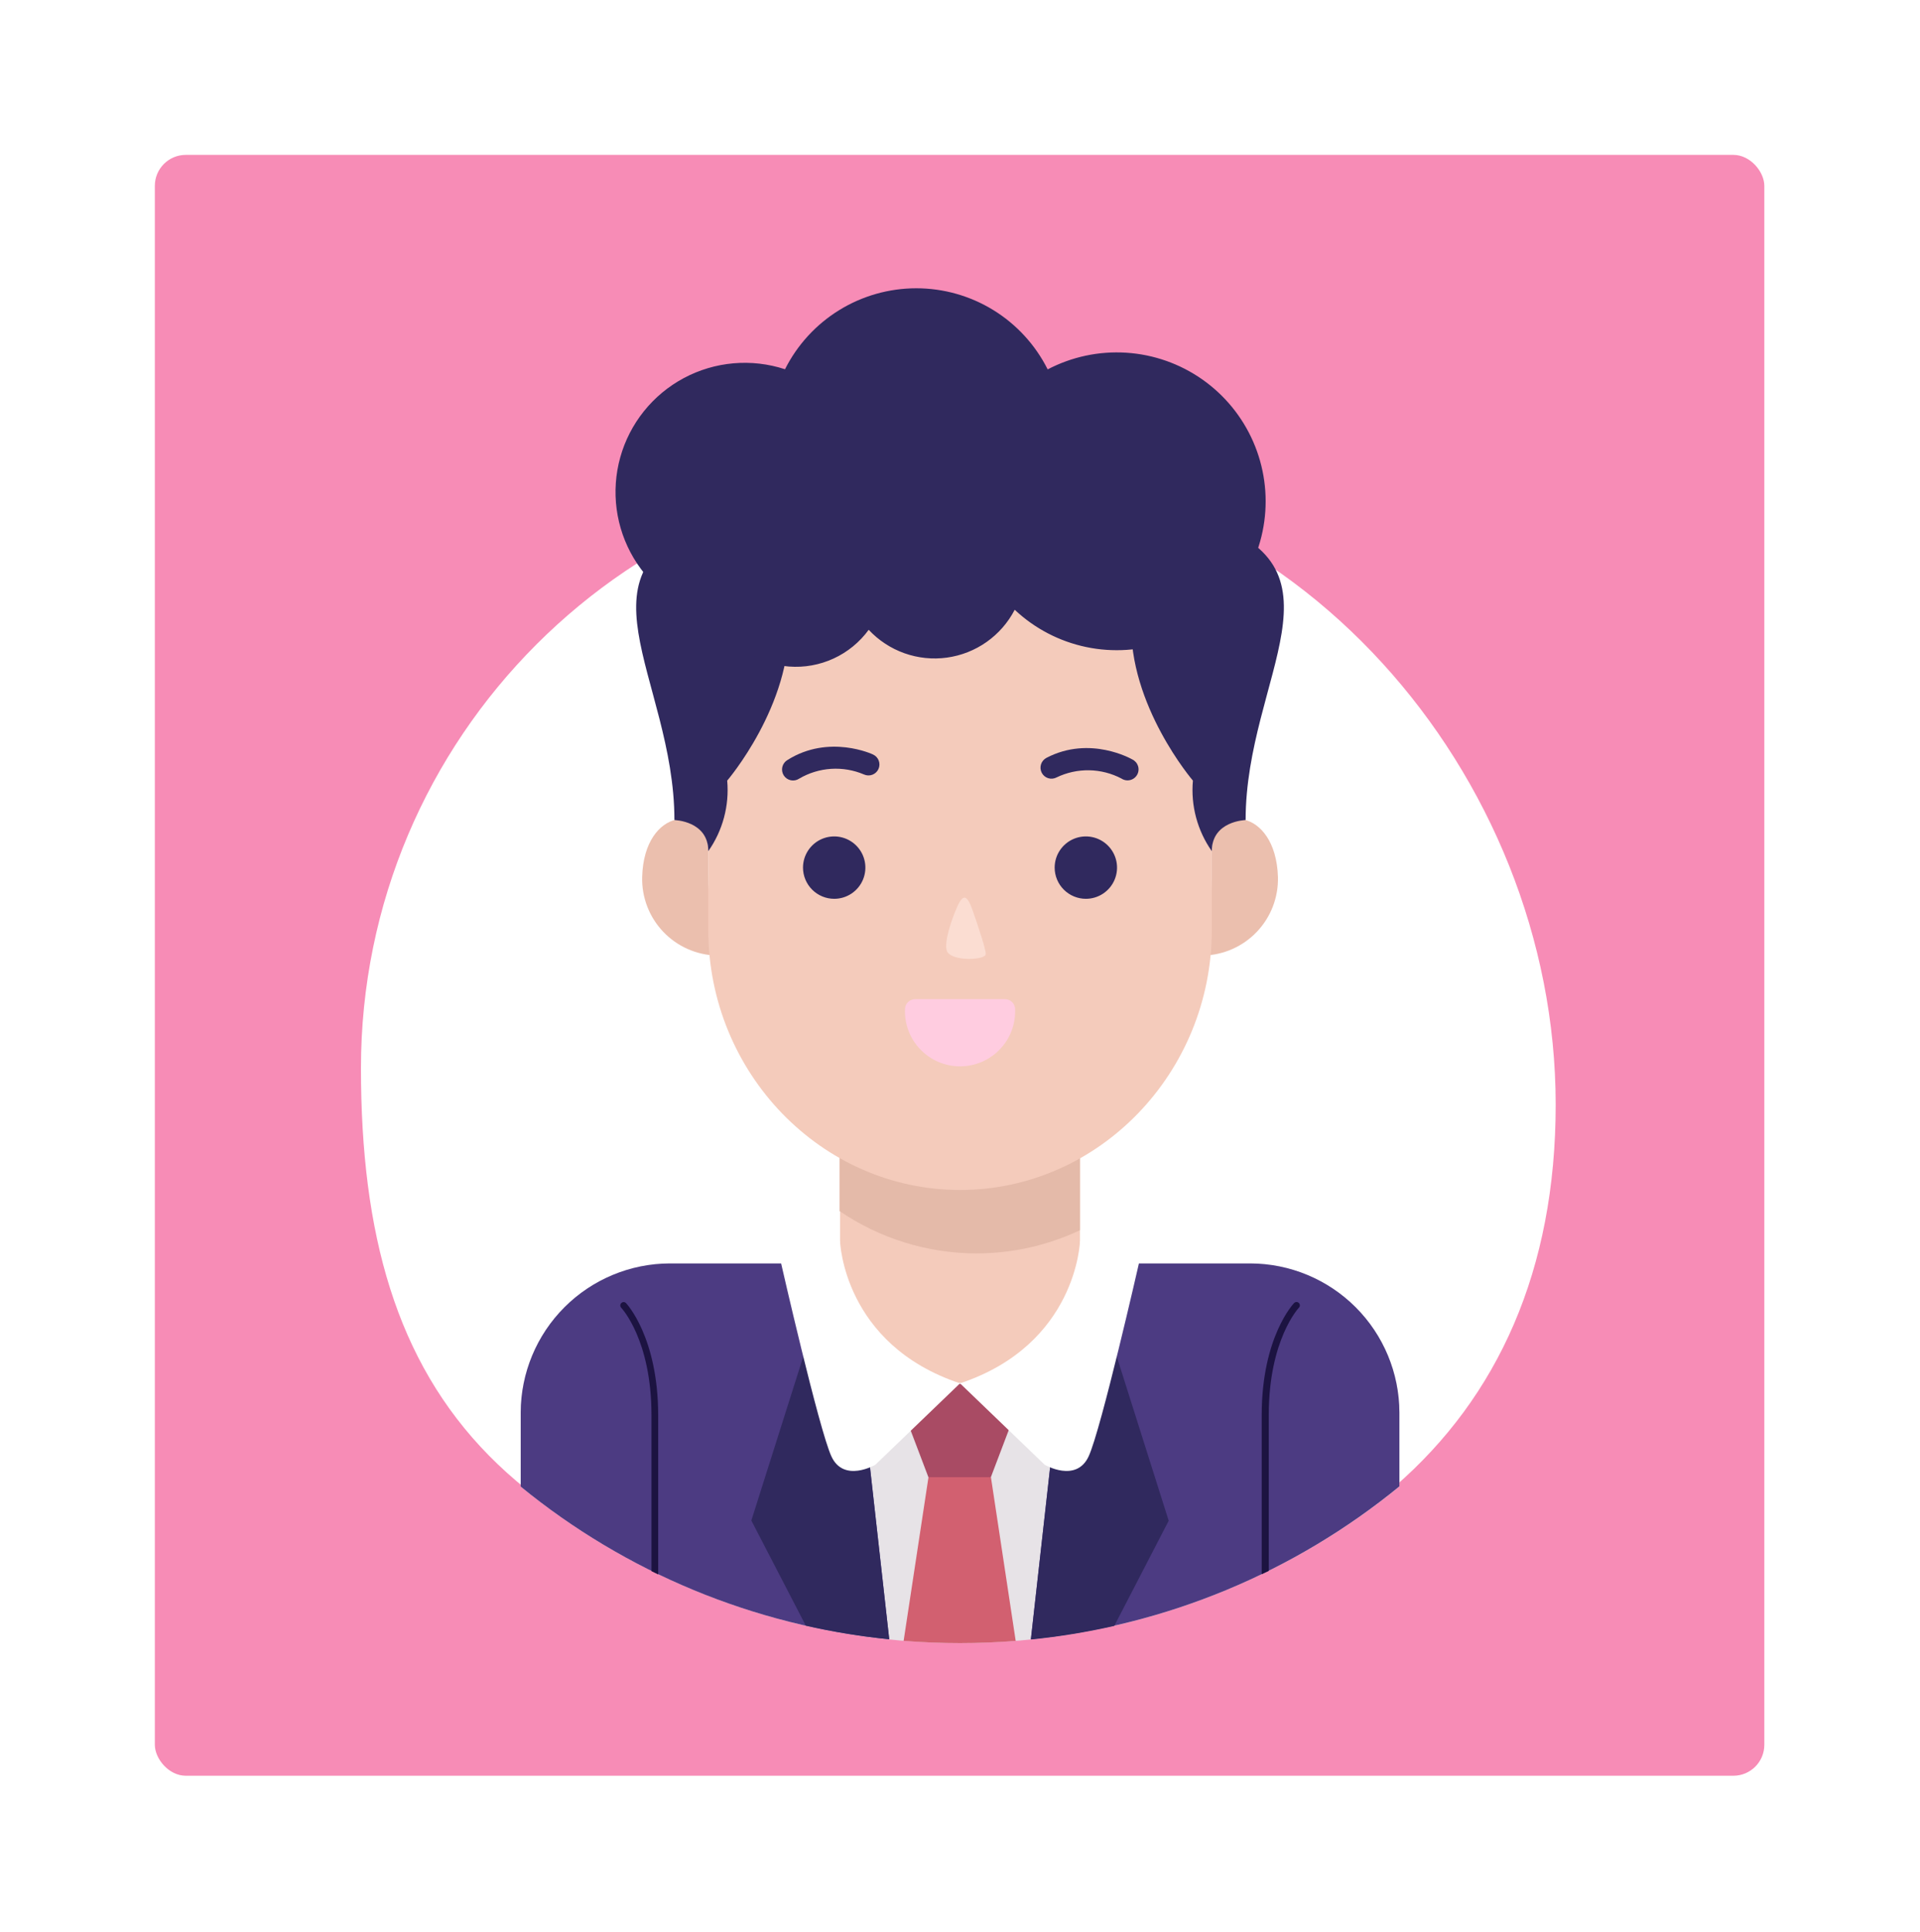 <svg width="496" height="499" viewBox="0 0 496 499" fill="none" xmlns="http://www.w3.org/2000/svg">
<g filter="url(#filter0_d_2_3)">
<rect x="20" y="20" width="415.786" height="418.62" rx="8" fill="#F78CB6"/>
<path d="M381.885 265.297C381.885 350.773 322.221 396.289 228.911 404.364C109.583 387.766 73.246 341.353 73.246 255.876C73.246 170.4 142.538 101.108 228.014 101.108C313.49 101.108 381.885 179.821 381.885 265.297Z" fill="white"/>
<path fill-rule="evenodd" clip-rule="evenodd" d="M341.511 363.939V344.802C341.482 334.602 337.416 324.827 330.202 317.615C322.987 310.402 313.21 306.337 303.007 306.309H153.021C142.818 306.337 133.041 310.402 125.827 317.615C118.612 324.827 114.546 334.602 114.517 344.802V363.939C146.561 390.084 186.653 404.364 228.014 404.364C269.375 404.364 309.467 390.084 341.511 363.939V363.939Z" fill="#E7E3E7"/>
<path fill-rule="evenodd" clip-rule="evenodd" d="M213.438 403.781C218.233 404.164 223.101 404.364 228.023 404.364C232.946 404.364 237.649 404.164 242.389 403.799L235.99 361.515L227.914 358.617L219.856 361.515L213.438 403.781Z" fill="#D26070"/>
<path fill-rule="evenodd" clip-rule="evenodd" d="M242.954 343.125L235.972 361.515H227.896H219.837L212.855 343.125L216.355 340.136L227.896 337.366L239.454 340.136L242.954 343.125Z" fill="#A94B64"/>
<path fill-rule="evenodd" clip-rule="evenodd" d="M341.511 363.939V344.802C341.482 334.602 337.416 324.827 330.202 317.615C322.987 310.402 313.21 306.337 303.007 306.309H245.561L242.553 308.131L253.273 341.157L246.309 403.38C281.235 399.851 314.347 386.114 341.511 363.884V363.939ZM114.517 363.939V344.802C114.546 334.602 118.612 324.827 125.827 317.615C133.041 310.402 142.818 306.337 153.021 306.309H210.449L213.475 308.131L202.755 341.157L209.719 403.38C174.799 399.867 141.687 386.149 114.517 363.939V363.939Z" fill="#4C3B82"/>
<path fill-rule="evenodd" clip-rule="evenodd" d="M250.046 331.242L253.273 341.211L246.309 403.435C253.558 402.711 260.755 401.536 267.858 399.917L281.914 372.76L264.759 318.538C259.435 320.033 254.495 324.753 250.046 331.242Z" fill="#30295E"/>
<path fill-rule="evenodd" clip-rule="evenodd" d="M228.005 215.707C236.211 215.75 244.069 219.029 249.872 224.83C255.675 230.631 258.954 238.487 258.998 246.691V306.145C258.954 314.349 255.675 322.205 249.872 328.006C244.069 333.807 236.211 337.086 228.005 337.129V337.129C219.797 337.09 211.936 333.814 206.132 328.011C200.328 322.209 197.051 314.35 197.012 306.145V246.764C197.031 238.546 200.301 230.669 206.107 224.851C211.913 219.033 219.784 215.746 228.005 215.707Z" fill="#F4CBBB"/>
<path fill-rule="evenodd" clip-rule="evenodd" d="M228.005 215.707C236.211 215.75 244.069 219.029 249.872 224.83C255.675 230.631 258.954 238.487 258.998 246.691V297.724C250.629 301.674 241.489 303.721 232.235 303.72V303.72C219.622 303.695 207.308 299.885 196.885 292.785V246.764C196.904 238.524 200.191 230.627 206.024 224.806C211.858 218.984 219.762 215.712 228.005 215.707V215.707Z" fill="#E4BAA9"/>
<path fill-rule="evenodd" clip-rule="evenodd" d="M145.893 206.521C145.76 211.76 147.714 216.838 151.323 220.638C154.933 224.438 159.904 226.65 165.145 226.789H166.074C164.078 219.991 163.035 212.95 162.975 205.865V199.833C162.975 187.457 146.367 188.277 145.893 206.521Z" fill="#EBBFAE"/>
<path fill-rule="evenodd" clip-rule="evenodd" d="M310.135 206.521C310.268 211.76 308.314 216.838 304.705 220.638C301.095 224.438 296.124 226.65 290.884 226.789H289.954C291.942 219.989 292.985 212.949 293.053 205.865V199.833C293.053 187.457 309.588 188.277 310.135 206.521Z" fill="#EBBFAE"/>
<path fill-rule="evenodd" clip-rule="evenodd" d="M228.023 91.807C192.236 91.807 162.975 122.062 162.975 159.025V220.136C162.975 257.099 192.236 287.335 228.023 287.335C263.792 287.335 293.053 257.099 293.053 220.136V159.025C293.053 122.062 263.792 91.807 228.023 91.807Z" fill="#F4CBBB"/>
<path fill-rule="evenodd" clip-rule="evenodd" d="M231.359 215.398C232.617 219.043 234.823 225.477 234.641 226.497C234.368 227.901 226.875 228.32 224.906 226.114C223.593 224.675 225.234 219.298 226.638 215.707C228.588 210.732 229.664 210.477 231.359 215.398Z" fill="#FBDDD2"/>
<path fill-rule="evenodd" clip-rule="evenodd" d="M205.526 174.863C205.865 175.016 206.17 175.235 206.425 175.506C206.679 175.777 206.877 176.095 207.008 176.443C207.14 176.791 207.201 177.161 207.189 177.533C207.177 177.904 207.092 178.27 206.939 178.609C206.786 178.947 206.567 179.252 206.296 179.507C206.025 179.761 205.706 179.959 205.358 180.09C205.011 180.222 204.64 180.283 204.269 180.271C203.897 180.259 203.531 180.174 203.193 180.021C200.513 178.88 197.603 178.383 194.697 178.57C191.79 178.757 188.968 179.622 186.457 181.096C186.141 181.309 185.785 181.456 185.411 181.528C185.037 181.601 184.653 181.598 184.28 181.519C183.908 181.44 183.555 181.287 183.242 181.069C182.93 180.851 182.664 180.573 182.462 180.251C182.259 179.928 182.123 179.568 182.062 179.193C182.001 178.817 182.016 178.433 182.106 178.063C182.197 177.693 182.361 177.345 182.588 177.039C182.815 176.734 183.102 176.477 183.43 176.285C194.205 169.505 205.508 174.845 205.526 174.863Z" fill="#30295E"/>
<path fill-rule="evenodd" clip-rule="evenodd" d="M272.47 176.121C272.826 176.284 273.144 176.519 273.405 176.812C273.666 177.104 273.863 177.447 273.985 177.819C274.107 178.191 274.151 178.584 274.113 178.974C274.076 179.364 273.959 179.742 273.769 180.084C273.579 180.426 273.32 180.726 273.009 180.963C272.698 181.201 272.341 181.372 271.96 181.465C271.58 181.558 271.184 181.572 270.798 181.506C270.412 181.439 270.044 181.293 269.717 181.078C267.139 179.722 264.279 178.989 261.366 178.938C258.453 178.888 255.569 179.521 252.945 180.786C252.615 180.96 252.254 181.067 251.882 181.101C251.51 181.134 251.136 181.094 250.78 180.982C250.424 180.871 250.094 180.689 249.808 180.449C249.523 180.209 249.288 179.915 249.116 179.583C248.769 178.913 248.701 178.133 248.926 177.413C249.152 176.693 249.652 176.091 250.32 175.738C261.623 169.833 272.434 176.102 272.47 176.121Z" fill="#30295E"/>
<path fill-rule="evenodd" clip-rule="evenodd" d="M301.786 191.795C301.786 191.795 293.053 191.995 293.053 199.832C289.321 194.525 287.59 188.068 288.167 181.607C288.167 181.607 271.486 162.159 272.251 140.434C273.017 118.709 289.917 114.079 289.917 114.079C330.554 125.944 301.786 154.705 301.786 191.795Z" fill="#30295E"/>
<path fill-rule="evenodd" clip-rule="evenodd" d="M154.224 191.795C154.224 191.795 162.975 191.995 162.975 199.832C166.707 194.525 168.438 188.068 167.861 181.607C167.861 181.607 184.542 162.159 183.777 140.434C183.011 118.709 166.093 114.079 166.093 114.079C125.456 125.944 154.224 154.705 154.224 191.795Z" fill="#30295E"/>
<path fill-rule="evenodd" clip-rule="evenodd" d="M250.611 75.422C256.866 72.139 263.904 70.642 270.954 71.094C278.004 71.546 284.793 73.93 290.577 77.985C296.361 82.039 300.917 87.608 303.744 94.08C306.572 100.552 307.562 107.678 306.606 114.675C305.65 121.673 302.785 128.272 298.325 133.749C293.866 139.226 287.984 143.37 281.324 145.726C274.664 148.082 267.484 148.559 260.571 147.104C253.658 145.65 247.279 142.321 242.134 137.482C240.417 140.794 237.93 143.645 234.881 145.796C231.833 147.947 228.312 149.334 224.616 149.841C220.919 150.348 217.155 149.961 213.639 148.711C210.124 147.461 206.96 145.385 204.414 142.658C202.072 145.865 198.948 148.42 195.339 150.08C191.731 151.741 187.758 152.451 183.798 152.144C179.837 151.837 176.021 150.523 172.712 148.327C169.403 146.131 166.71 143.125 164.889 139.596C160.494 138.583 156.35 136.69 152.707 134.031C149.064 131.372 145.997 128.003 143.693 124.126C141.389 120.25 139.894 115.947 139.299 111.477C138.705 107.007 139.022 102.463 140.233 98.119C141.444 93.775 143.523 89.722 146.344 86.204C149.165 82.685 152.67 79.775 156.648 77.649C160.626 75.522 164.993 74.224 169.486 73.832C173.98 73.44 178.506 73.962 182.792 75.368C185.951 69.081 190.796 63.795 196.785 60.102C202.775 56.409 209.674 54.453 216.711 54.453C223.748 54.453 230.647 56.409 236.637 60.102C242.626 63.795 247.471 69.081 250.63 75.368L250.611 75.422Z" fill="#30295E"/>
<path fill-rule="evenodd" clip-rule="evenodd" d="M228.005 337.275L249.882 358.307C249.882 358.307 257.995 363.064 261.222 356.157C264.449 349.249 274.239 306.217 274.239 306.217L258.998 300.567C258.998 300.567 258.232 327.214 228.005 337.275Z" fill="white"/>
<path fill-rule="evenodd" clip-rule="evenodd" d="M314.292 316.552C314.369 316.468 314.461 316.4 314.564 316.352C314.667 316.304 314.778 316.276 314.891 316.271C315.005 316.266 315.118 316.284 315.225 316.322C315.332 316.361 315.43 316.42 315.514 316.497C315.597 316.574 315.665 316.666 315.713 316.769C315.761 316.872 315.789 316.983 315.794 317.096C315.799 317.21 315.782 317.323 315.743 317.43C315.704 317.536 315.645 317.634 315.568 317.718C315.568 317.718 307.765 325.902 307.765 345.458V385.719L305.942 386.576V345.458C305.942 325.209 314.274 316.57 314.292 316.552Z" fill="#1C1341"/>
<path fill-rule="evenodd" clip-rule="evenodd" d="M205.982 331.242L202.755 341.157L209.719 403.38C202.47 402.657 195.273 401.482 188.17 399.863L174.096 372.706L191.27 318.484C196.557 320.033 201.534 324.753 205.982 331.242Z" fill="#30295E"/>
<path fill-rule="evenodd" clip-rule="evenodd" d="M228.005 337.275L206.128 358.307C206.128 358.307 197.997 363.064 194.788 356.157C191.579 349.249 181.771 306.217 181.771 306.217L197.012 300.567C197.012 300.567 197.796 327.214 228.005 337.275Z" fill="white"/>
<path fill-rule="evenodd" clip-rule="evenodd" d="M141.718 316.552C141.639 316.468 141.545 316.402 141.44 316.357C141.335 316.311 141.221 316.288 141.107 316.288C140.993 316.288 140.879 316.311 140.774 316.357C140.669 316.402 140.575 316.468 140.496 316.552C140.415 316.631 140.351 316.726 140.307 316.831C140.263 316.936 140.24 317.049 140.24 317.162C140.24 317.276 140.263 317.388 140.307 317.493C140.351 317.598 140.415 317.693 140.496 317.773C140.496 317.773 148.299 325.956 148.299 345.513V385.774L150.031 386.63V345.458C149.995 325.209 141.754 316.57 141.718 316.552Z" fill="#1C1341"/>
<path fill-rule="evenodd" clip-rule="evenodd" d="M195.499 212.135C197.093 212.135 198.651 211.662 199.976 210.777C201.301 209.892 202.334 208.634 202.944 207.162C203.554 205.69 203.713 204.07 203.402 202.507C203.091 200.945 202.324 199.509 201.197 198.383C200.07 197.256 198.634 196.489 197.071 196.178C195.508 195.867 193.888 196.027 192.415 196.636C190.943 197.246 189.685 198.279 188.799 199.604C187.914 200.928 187.441 202.486 187.441 204.079C187.446 206.214 188.296 208.26 189.807 209.77C191.317 211.28 193.364 212.13 195.499 212.135Z" fill="#30295E"/>
<path fill-rule="evenodd" clip-rule="evenodd" d="M260.511 212.135C262.104 212.135 263.662 211.662 264.988 210.777C266.313 209.892 267.346 208.634 267.955 207.162C268.565 205.69 268.725 204.07 268.414 202.507C268.103 200.945 267.336 199.509 266.209 198.383C265.082 197.256 263.646 196.489 262.083 196.178C260.52 195.867 258.9 196.027 257.427 196.636C255.955 197.246 254.696 198.279 253.811 199.604C252.925 200.928 252.453 202.486 252.453 204.079C252.457 206.214 253.308 208.26 254.818 209.77C256.328 211.28 258.375 212.13 260.511 212.135Z" fill="#30295E"/>
<path fill-rule="evenodd" clip-rule="evenodd" d="M242.243 240.659C242.312 242.57 241.994 244.475 241.31 246.26C240.626 248.046 239.589 249.676 238.261 251.052C236.933 252.428 235.341 253.522 233.58 254.27C231.82 255.017 229.927 255.402 228.014 255.402C226.101 255.402 224.208 255.017 222.448 254.27C220.687 253.522 219.096 252.428 217.767 251.052C216.439 249.676 215.402 248.046 214.718 246.26C214.034 244.475 213.716 242.57 213.785 240.659C213.79 239.966 214.068 239.303 214.56 238.815C215.052 238.326 215.717 238.052 216.41 238.052H239.618C240.311 238.052 240.976 238.326 241.468 238.815C241.96 239.303 242.238 239.966 242.243 240.659V240.659Z" fill="#FFCCE0"/>
</g>
<defs>
<filter id="filter0_d_2_3" x="0" y="0" width="495.786" height="498.62" filterUnits="userSpaceOnUse" color-interpolation-filters="sRGB">
<feFlood flood-opacity="0" result="BackgroundImageFix"/>
<feColorMatrix in="SourceAlpha" type="matrix" values="0 0 0 0 0 0 0 0 0 0 0 0 0 0 0 0 0 0 127 0" result="hardAlpha"/>
<feOffset dx="20" dy="20"/>
<feGaussianBlur stdDeviation="20"/>
<feColorMatrix type="matrix" values="0 0 0 0 0.98 0 0 0 0 0.553 0 0 0 0 0.722 0 0 0 0.15 0"/>
<feBlend mode="normal" in2="BackgroundImageFix" result="effect1_dropShadow_2_3"/>
<feBlend mode="normal" in="SourceGraphic" in2="effect1_dropShadow_2_3" result="shape"/>
</filter>
</defs>
</svg>
